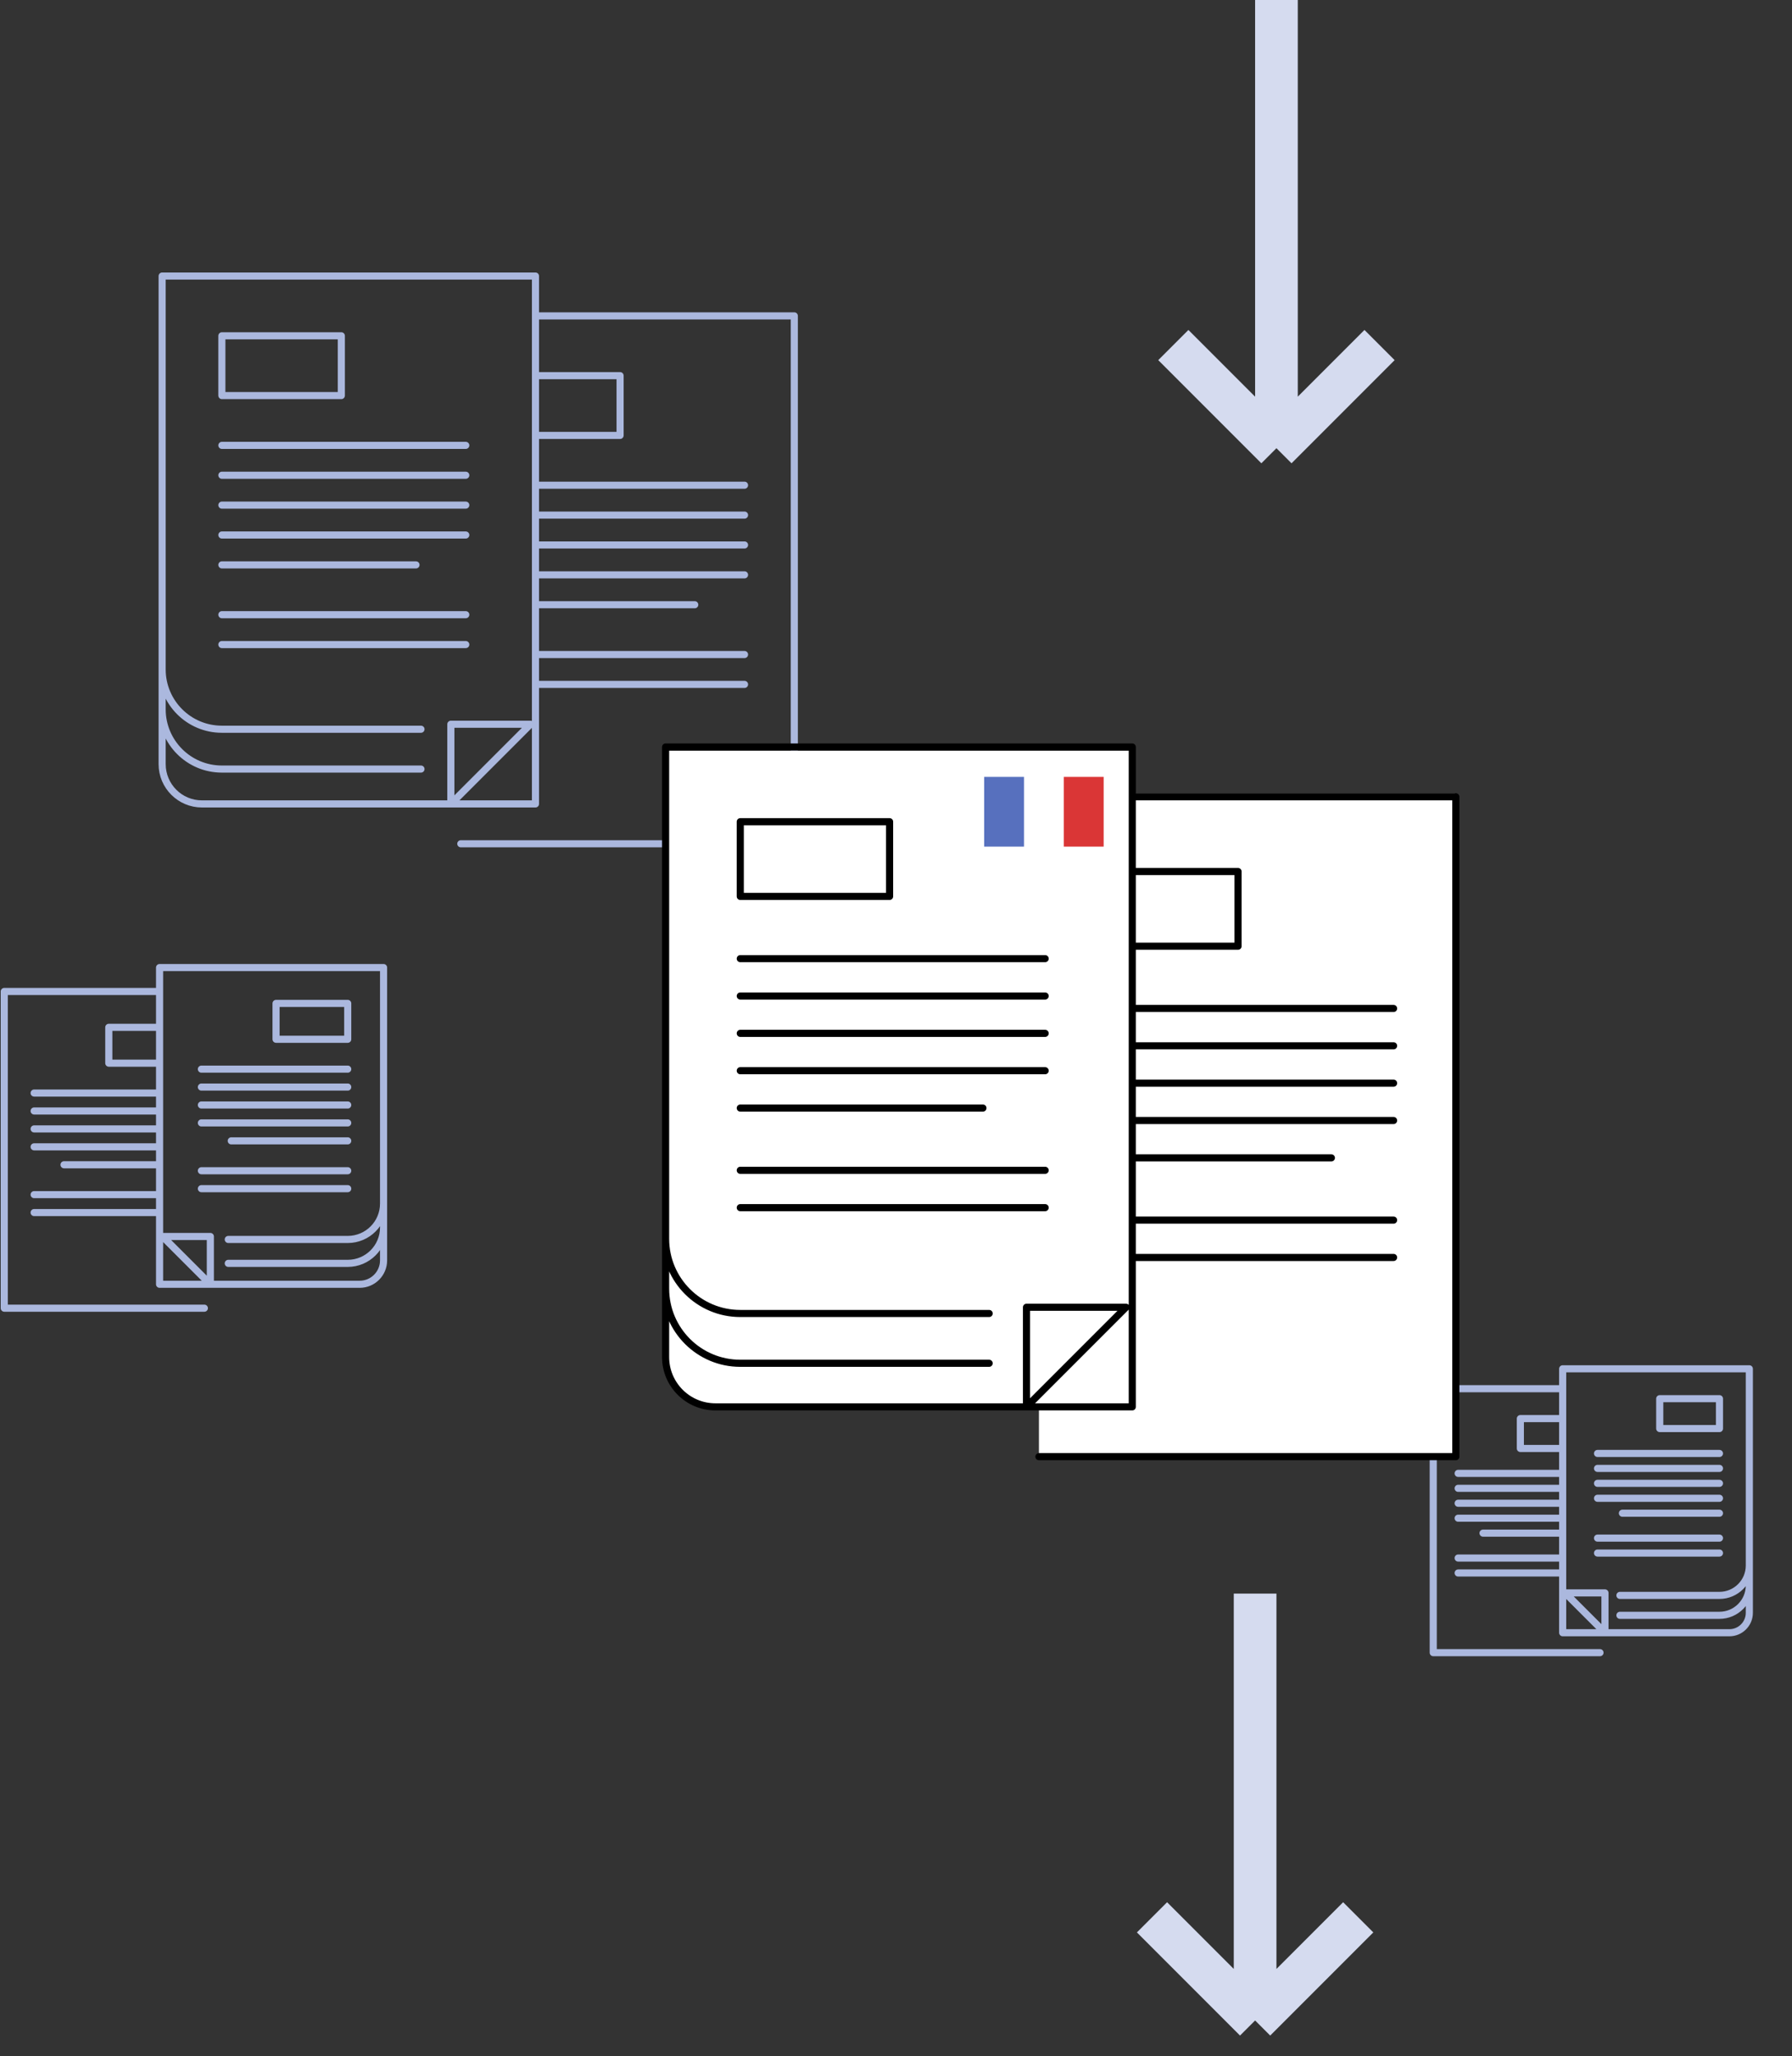 <svg width="252" height="289" viewBox="0 0 252 289" fill="none" xmlns="http://www.w3.org/2000/svg">
<rect x="0" y="0" width="252" height="289" fill="#333333" stroke="none"/>
<g style="mix-blend-mode:multiply">
<path d="M75.3 54.901V44.401H111.7C111.7 73.378 111.7 89.624 111.7 118.601H64.8M75.3 68.201C75.3 68.201 93.766 68.201 104.7 68.201M75.3 72.401L104.7 72.401M75.3 76.601L104.7 76.601M75.3 80.801C75.3 80.801 93.766 80.801 104.7 80.801M75.3 85.001C75.3 85.001 89.499 85.001 97.7 85.001M75.3 92.001H104.7M75.3 96.201C75.3 96.201 93.766 96.201 104.7 96.201M22.8 96.201V99.701C22.8 104.34 26.561 108.101 31.2 108.101H59.2M22.8 90.601V94.101C22.8 98.74 26.561 102.501 31.2 102.501C31.2 102.501 31.2 102.501 31.2 102.501C31.2 102.501 50.999 102.501 59.2 102.501M31.2 62.601C31.2 62.601 54.566 62.601 65.5 62.601M31.2 66.801L65.5 66.801M31.2 71.001L65.5 71.001M31.2 75.201C31.2 75.201 54.566 75.201 65.5 75.201M31.2 79.401C31.2 79.401 50.299 79.401 58.5 79.401M31.2 86.401H65.5M31.2 90.601C31.2 90.601 54.566 90.601 65.5 90.601M75.3 52.801H87.2C87.2 56.081 87.2 57.92 87.2 61.201H75.3V52.801ZM22.8 38.801H75.3C75.3 67.778 75.3 84.024 75.3 113.001H28.4C25.308 113.001 22.8 110.494 22.8 107.401V38.801ZM63.4 113.001L74.6 101.801H63.4V113.001ZM31.2 47.201H48C48 50.481 48 52.32 48 55.601H31.2V47.201Z" stroke="#ABB8DE" stroke-linecap="round" stroke-linejoin="round"/>
</g>
<g style="mix-blend-mode:multiply">
<path d="M219.75 200.45V195.2H201.55C201.55 209.689 201.55 217.812 201.55 232.3H225M219.75 207.1C219.75 207.1 210.517 207.1 205.05 207.1M219.75 209.2L205.05 209.2M219.75 211.3L205.05 211.3M219.75 213.4C219.75 213.4 210.517 213.4 205.05 213.4M219.75 215.5C219.75 215.5 212.651 215.5 208.55 215.5M219.75 219H205.05M219.75 221.1C219.75 221.1 210.517 221.1 205.05 221.1M246 221.1V222.85C246 225.17 244.12 227.05 241.8 227.05H227.8M246 218.3V220.05C246 222.37 244.12 224.25 241.8 224.25C241.8 224.25 241.8 224.25 241.8 224.25C241.8 224.25 231.901 224.25 227.8 224.25M241.8 204.3C241.8 204.3 230.117 204.3 224.65 204.3M241.8 206.4L224.65 206.4M241.8 208.5L224.65 208.5M241.8 210.6C241.8 210.6 230.117 210.6 224.65 210.6M241.8 212.7C241.8 212.7 232.251 212.7 228.15 212.7M241.8 216.2H224.65M241.8 218.3C241.8 218.3 230.117 218.3 224.65 218.3M219.75 199.4H213.8C213.8 201.041 213.8 201.96 213.8 203.6H219.75V199.4ZM246 192.4H219.75C219.75 206.889 219.75 215.012 219.75 229.5H243.2C244.746 229.5 246 228.247 246 226.7V192.4ZM225.7 229.5L220.1 223.9H225.7V229.5ZM241.8 196.6H233.4C233.4 198.241 233.4 199.16 233.4 200.8H241.8V196.6Z" stroke="#ABB8DE" stroke-linecap="round" stroke-linejoin="round"/>
</g>
<g style="mix-blend-mode:multiply">
<path d="M22.44 145.66V139.36H0.6C0.6 156.746 0.6 166.494 0.6 183.88H28.74M22.44 153.64C22.44 153.64 11.361 153.64 4.8 153.64M22.44 156.16L4.8 156.16M22.44 158.68L4.8 158.68M22.44 161.2C22.44 161.2 11.361 161.2 4.8 161.2M22.44 163.72C22.44 163.72 13.921 163.72 9 163.72M22.44 167.92H4.8M22.44 170.44C22.44 170.44 11.361 170.44 4.8 170.44M53.94 170.44V172.54C53.94 175.324 51.684 177.58 48.9 177.58H32.1M53.94 167.08V169.18C53.94 171.964 51.684 174.22 48.9 174.22C48.9 174.22 48.9 174.22 48.9 174.22C48.9 174.22 37.02 174.22 32.1 174.22M48.9 150.28C48.9 150.28 34.881 150.28 28.32 150.28M48.9 152.8L28.32 152.8M48.9 155.32L28.32 155.32M48.9 157.84C48.9 157.84 34.881 157.84 28.32 157.84M48.9 160.36C48.9 160.36 37.441 160.36 32.52 160.36M48.9 164.56H28.32M48.9 167.08C48.9 167.08 34.881 167.08 28.32 167.08M22.44 144.4H15.3C15.3 146.368 15.3 147.472 15.3 149.44H22.44V144.4ZM53.94 136H22.44C22.44 153.386 22.44 163.134 22.44 180.52H50.58C52.436 180.52 53.94 179.016 53.94 177.16V136ZM29.58 180.52L22.86 173.8H29.58V180.52ZM48.9 141.04H38.82C38.82 143.008 38.82 144.112 38.82 146.08H48.9V141.04Z" stroke="#ABB8DE" stroke-linecap="round" stroke-linejoin="round"/>
</g>
<path d="M159.6 105.5H93.6V191C93.6 194.866 96.734 198 100.6 198H146.1V205H204.6V111.5H159.6V105.5Z" fill="white"/>
<path d="M159.225 125.125V112H204.725C204.725 148.221 204.725 168.529 204.725 204.75H146.1M159.225 141.75C159.225 141.75 182.307 141.75 195.975 141.75M159.225 147L195.975 147M159.225 152.25L195.975 152.25M159.225 157.5C159.225 157.5 182.307 157.5 195.975 157.5M159.225 162.75C159.225 162.75 176.974 162.75 187.225 162.75M159.225 171.5H195.975M159.225 176.75C159.225 176.75 182.307 176.75 195.975 176.75M93.6 176.75V181.125C93.6 186.924 98.301 191.625 104.1 191.625H139.1M93.6 169.75V174.125C93.6 179.924 98.301 184.625 104.1 184.625C104.1 184.625 104.1 184.625 104.1 184.625C104.1 184.625 128.849 184.625 139.1 184.625M104.1 134.75C104.1 134.75 133.307 134.75 146.975 134.75M104.1 140L146.975 140M104.1 145.25L146.975 145.25M104.1 150.5C104.1 150.5 133.307 150.5 146.975 150.5M104.1 155.75C104.1 155.75 127.974 155.75 138.225 155.75M104.1 164.5H146.975M104.1 169.75C104.1 169.75 133.307 169.75 146.975 169.75M159.225 122.5H174.1C174.1 126.601 174.1 128.899 174.1 133H159.225V122.5ZM93.6 105H159.225C159.225 141.221 159.225 161.529 159.225 197.75H100.6C96.734 197.75 93.6 194.616 93.6 190.75V105ZM144.35 197.75L158.35 183.75H144.35V197.75ZM104.1 115.5H125.1C125.1 119.601 125.1 121.899 125.1 126H104.1V115.5Z" stroke="black" stroke-linecap="round" stroke-linejoin="round"/>
<rect x="138.4" y="109.201" width="5.6" height="9.8" fill="#5770BE"/>
<rect x="149.601" y="109.201" width="5.6" height="9.8" fill="#DA3636"/>
<path d="M179.5 0V63M179.5 63L194 48.5M179.5 63L165 48.5" stroke="#D5DBEF" stroke-width="6"/>
<path d="M176.5 224V284M176.5 284L191 269.5M176.5 284L162 269.5" stroke="#D5DBEF" stroke-width="6"/>
</svg>
